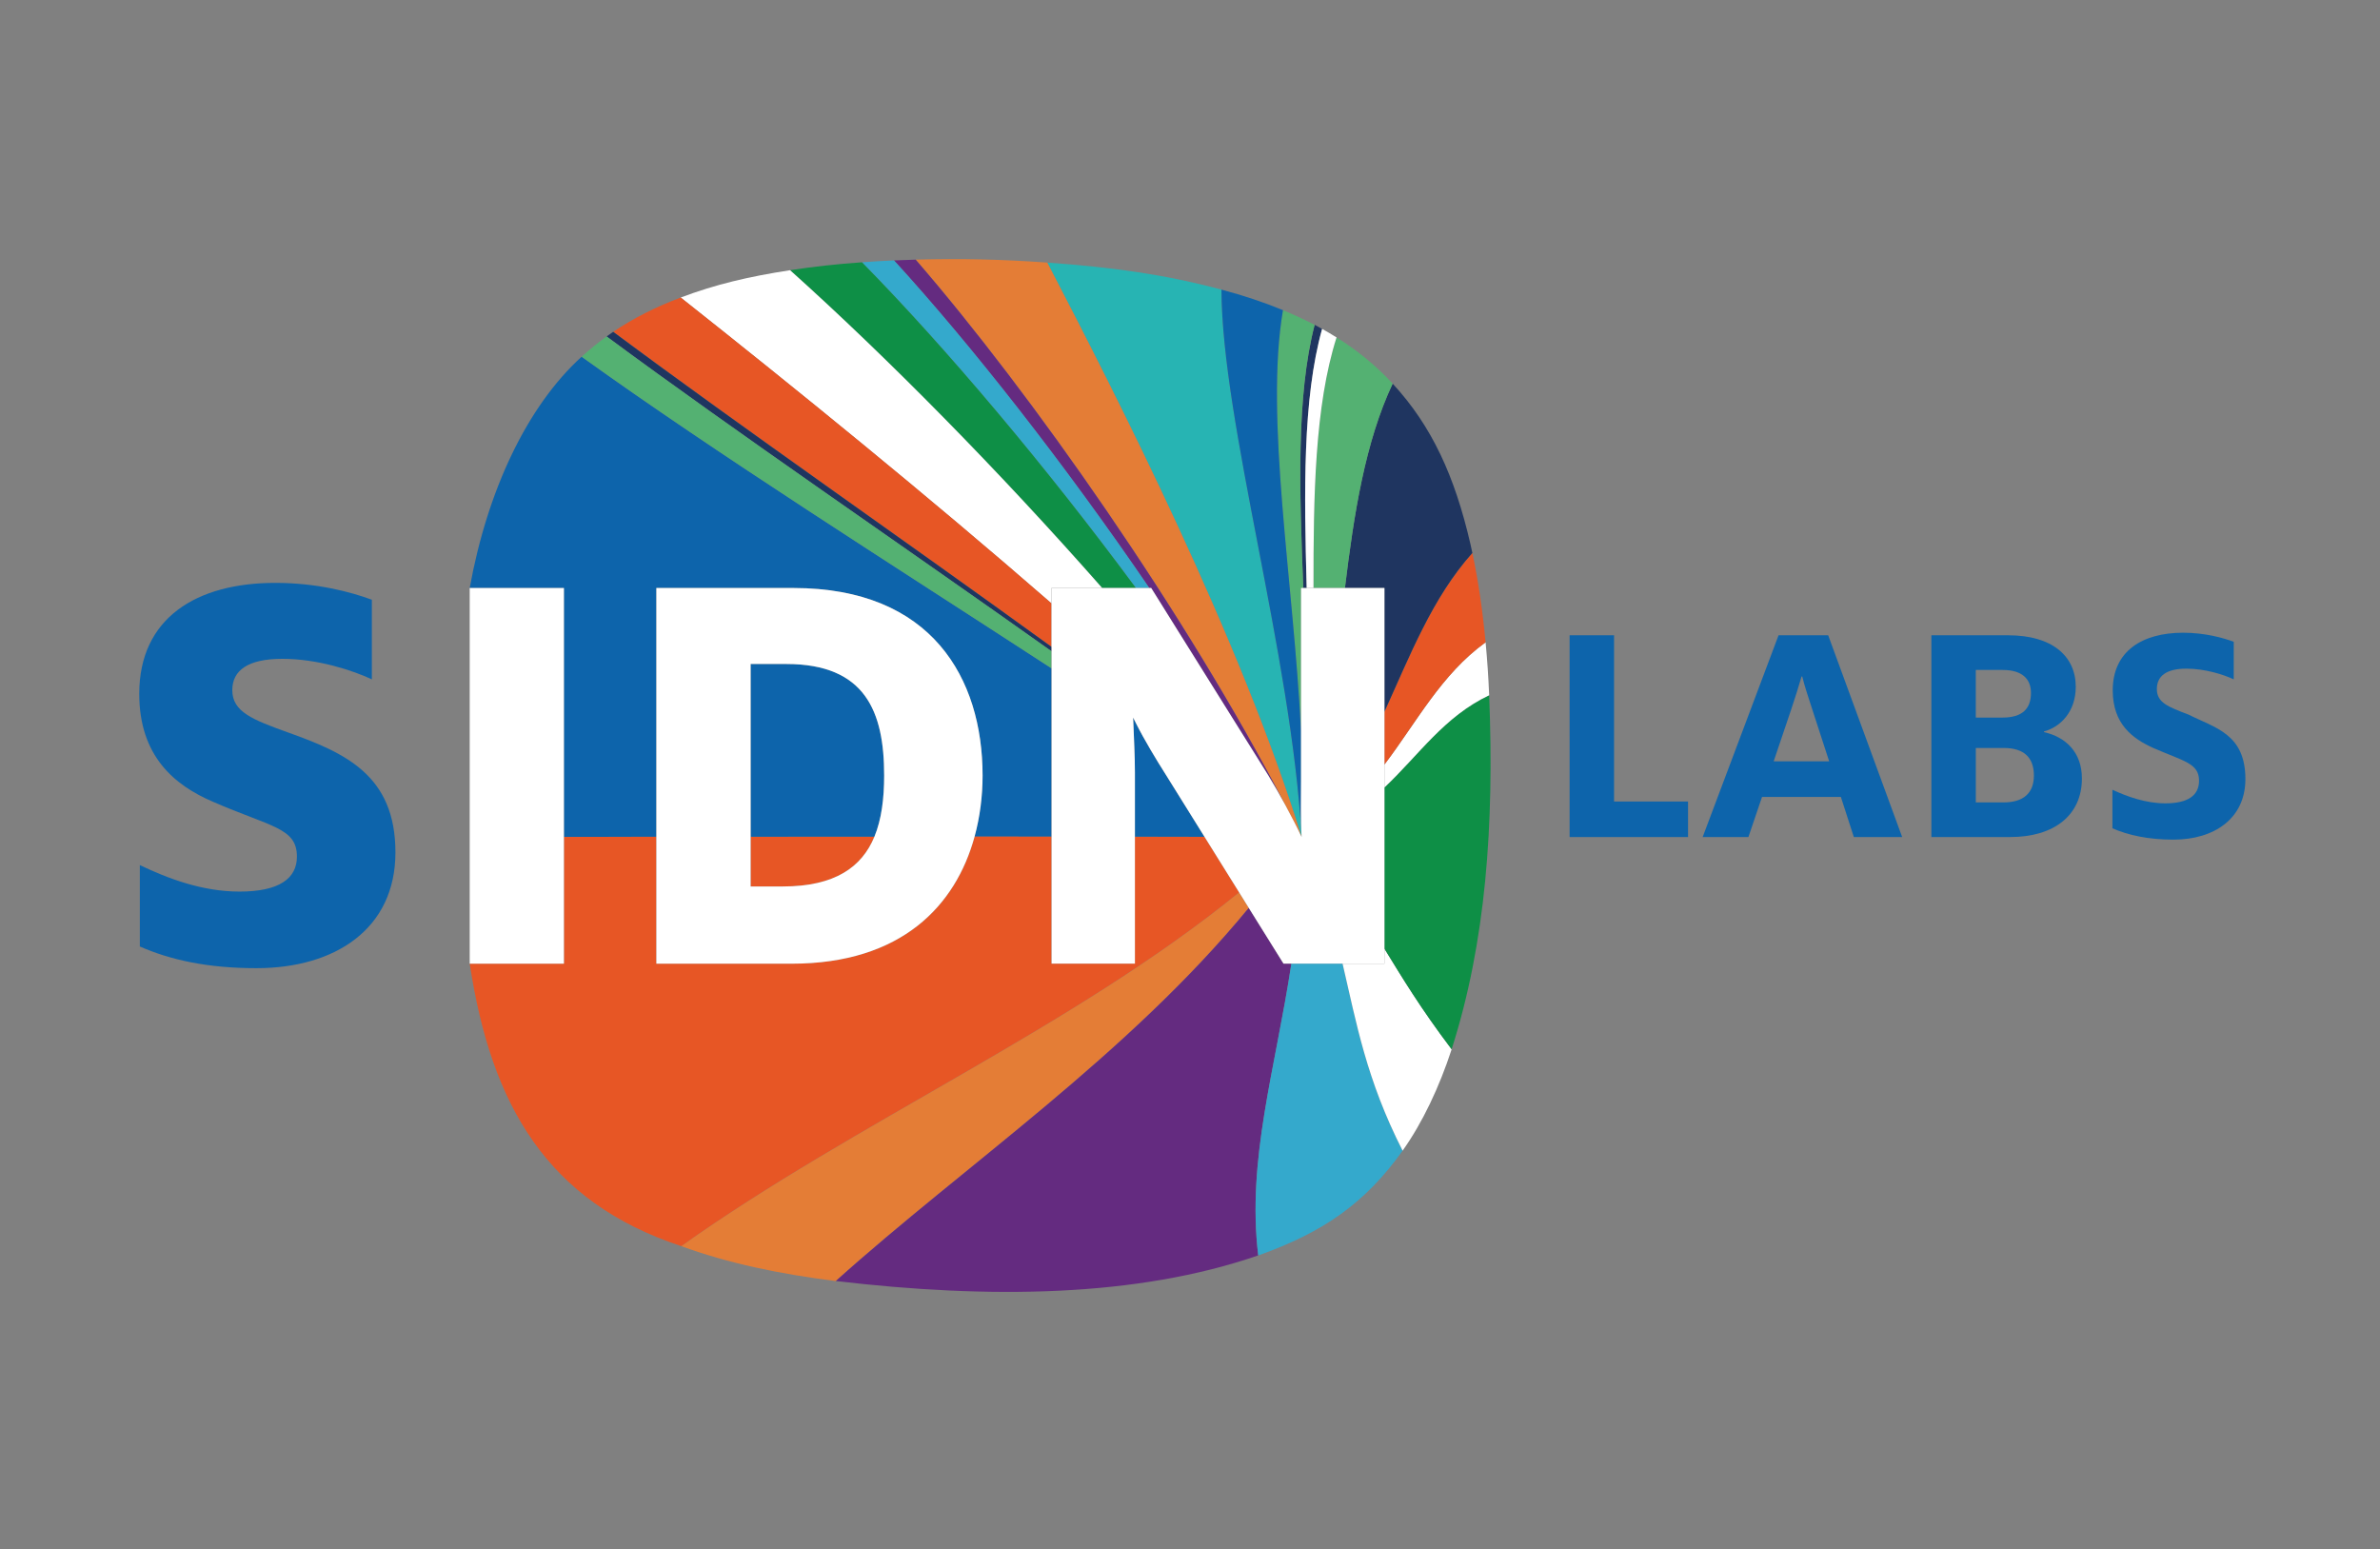 <svg width="169" height="110" viewBox="0 0 169 110" fill="none" xmlns="http://www.w3.org/2000/svg">
<rect x="0" y="0" width="169" height="110" fill="#808080" stroke="none"/>
<path d="M111.455 45.108H114.612V56.908H119.866V59.434H111.456L111.455 45.108Z" fill="#0D64AB"/>
<path d="M126.292 45.108H129.817L135.07 59.434H131.638L130.717 56.584H125.12L124.151 59.434H120.903L126.292 45.108ZM129.886 54.056L128.688 50.374C128.411 49.523 128.135 48.697 127.973 48.03H127.928C127.742 48.675 127.467 49.549 127.19 50.374L125.946 54.056H129.886Z" fill="#0D64AB"/>
<path d="M137.146 45.108H142.605C145.714 45.108 147.396 46.582 147.396 48.765C147.396 50.536 146.314 51.617 145.138 51.938V51.983C146.681 52.33 147.833 53.411 147.833 55.273C147.833 57.892 145.851 59.433 142.741 59.433H137.146V45.108ZM142.19 50.951C143.618 50.951 144.216 50.307 144.216 49.202C144.216 48.213 143.593 47.57 142.211 47.57H140.298V50.95L142.19 50.951ZM142.257 56.975C143.663 56.975 144.424 56.33 144.424 55.065C144.424 53.778 143.709 53.11 142.282 53.11H140.3V56.975H142.257Z" fill="#0D64AB"/>
<path d="M150 58.812V56.076C151.037 56.558 152.372 57.041 153.755 57.041C155.344 57.041 156.151 56.492 156.151 55.433C156.151 54.191 155.068 54.055 152.903 53.11C151.427 52.445 150.022 51.41 150.022 49.017C150.022 46.236 152.118 44.926 155.021 44.926C156.565 44.926 157.878 45.292 158.615 45.57V48.237C157.878 47.891 156.565 47.477 155.25 47.477C153.822 47.477 153.155 48.007 153.155 48.927C153.155 49.892 153.961 50.19 155.412 50.743C157.277 51.686 159.442 52.1 159.442 55.318C159.442 58.099 157.254 59.617 154.329 59.617C152.534 59.617 151.106 59.297 150 58.812Z" fill="#0D64AB"/>
<path d="M92.426 59.434C88.081 45.357 79.385 28.293 74.366 18.645C79.038 18.977 82.727 19.493 86.732 20.563C86.779 30.105 91.697 46.445 92.426 59.434Z" fill="#27B4B3"/>
<path d="M9.93 67.205V61.425C11.903 62.369 14.348 63.306 17.008 63.306C19.841 63.306 21.084 62.366 21.084 60.823C21.084 58.769 19.24 58.726 15.121 56.927C12.419 55.772 9.888 53.718 9.888 49.264C9.888 43.869 13.964 41.387 19.541 41.387C22.501 41.387 24.904 42.028 26.405 42.584V48.236C25.032 47.594 22.543 46.779 20.055 46.779C17.61 46.779 16.495 47.594 16.495 49.007C16.495 50.549 17.953 51.106 20.442 52.004C24.518 53.46 28.079 55.045 28.079 60.524C28.079 65.961 23.788 68.744 18.212 68.744C14.734 68.748 12.073 68.149 9.93 67.205Z" fill="#0D64AB"/>
<path d="M74.665 59.406V47.451C63.237 40.015 50.93 32.245 41.302 25.327C37.425 28.847 34.606 34.829 33.353 41.751H40.043V59.422C41.963 59.419 44.182 59.416 46.605 59.414V41.751H56.345C66.17 41.751 69.771 48.174 69.771 55.068C69.771 56.514 69.583 57.999 69.202 59.403C71.04 59.403 72.868 59.403 74.665 59.406Z" fill="#0D64AB"/>
<path d="M85.525 59.416C83.945 59.414 82.296 59.411 80.585 59.408V68.425H74.667V59.406C72.867 59.403 71.042 59.403 69.204 59.403C67.875 64.275 64.043 68.425 56.217 68.425H46.607V59.416C44.183 59.419 41.964 59.421 40.045 59.424V68.425H33.355C34.876 78.483 38.86 85.337 48.381 88.483C60.773 79.671 76.223 72.948 87.99 63.368L85.525 59.416Z" fill="#E75625"/>
<path d="M87.988 63.368C76.225 72.948 60.77 79.672 48.378 88.483C51.693 89.691 55.276 90.447 59.347 90.961C68.488 82.745 80.036 74.97 88.671 64.468L87.988 63.368Z" fill="#E47D36"/>
<path d="M91.699 68.425H91.14L88.672 64.466C80.038 74.965 68.49 82.744 59.349 90.957C70.246 92.24 80.731 92.116 89.346 89.138C88.527 82.325 90.553 75.972 91.699 68.425Z" fill="#642B80"/>
<path d="M95.334 68.426H91.698C90.551 75.972 88.527 82.326 89.345 89.143C94.008 87.483 96.949 85.413 99.597 81.705C97.017 76.634 96.324 72.67 95.334 68.426Z" fill="#34A9CC"/>
<path d="M98.306 67.362V68.423H95.334C96.327 72.667 97.018 76.634 99.597 81.702C101.015 79.711 102.216 77.154 103.078 74.508C100.858 71.571 99.567 69.414 98.306 67.362Z" fill="white"/>
<path d="M105.743 49.364C102.55 50.875 100.773 53.585 98.306 55.913V67.361C99.567 69.412 100.858 71.57 103.078 74.502C105.508 66.904 106.111 58.61 105.743 49.364Z" fill="#0E8F46"/>
<path d="M105.49 45.607C102.343 47.879 100.606 51.255 98.306 54.288V55.914C100.773 53.583 102.55 50.875 105.743 49.365C105.683 47.989 105.614 46.938 105.49 45.607Z" fill="white"/>
<path d="M104.55 39.263C101.685 42.467 100.107 46.587 98.306 50.536V54.285C100.606 51.252 102.343 47.876 105.49 45.606C105.282 43.389 104.979 41.268 104.55 39.263Z" fill="#E75625"/>
<path d="M98.306 50.536C100.109 46.587 101.685 42.467 104.55 39.263C104.467 38.86 104.494 38.998 104.406 38.601C103.305 33.84 101.685 30.262 98.89 27.24C96.941 31.381 96.139 36.489 95.501 41.751H98.306V50.011V50.536Z" fill="#1F3560"/>
<path d="M95.501 41.75C96.139 36.489 96.941 31.38 98.891 27.24C97.731 25.982 96.412 24.897 94.906 23.958C93.355 28.838 93.266 35.195 93.268 41.75H95.501Z" fill="#54B172"/>
<path d="M92.785 41.751C92.602 34.943 92.488 28.354 93.881 23.352C93.565 23.177 93.674 23.233 93.352 23.064C92.046 28.12 92.269 34.824 92.545 41.749L92.785 41.751Z" fill="#1F3560"/>
<path d="M92.382 41.751H92.544C92.266 34.826 92.043 28.121 93.349 23.065C92.704 22.727 91.808 22.312 91.102 22.023C89.796 29.668 91.854 41.297 92.382 51.906V41.751Z" fill="#54B172"/>
<path d="M92.382 55.281V51.906C91.854 41.298 89.796 29.669 91.102 22.022C89.694 21.444 88.322 20.99 86.733 20.564C86.778 30.105 91.697 46.445 92.427 59.433C92.342 58.237 92.382 56.395 92.382 55.281Z" fill="#0D64AB"/>
<path d="M92.425 59.434C88.081 45.357 79.384 28.293 74.366 18.645C71.108 18.414 68.273 18.348 65.02 18.435C73.242 27.932 84.198 43.558 91.281 57.186C91.724 58.004 92.129 58.795 92.425 59.434Z" fill="#E47D36"/>
<path d="M65.02 18.436C64.558 18.452 63.942 18.471 63.48 18.492C69.007 24.533 75.604 32.954 81.607 41.751H81.742L83.527 44.605L83.529 44.607L89.322 53.876C89.327 53.884 89.332 53.892 89.337 53.899L90.066 55.066C90.47 55.73 90.891 56.466 91.281 57.185C84.198 43.559 73.243 27.932 65.02 18.436Z" fill="#642B80"/>
<path d="M81.611 41.751C75.604 32.952 69.007 24.532 63.484 18.492C62.566 18.532 62.109 18.558 61.209 18.624C67.195 24.718 74.233 33.057 80.66 41.752L81.611 41.751Z" fill="#34A9CC"/>
<path d="M80.657 41.751C74.23 33.056 67.192 24.717 61.206 18.623C59.398 18.752 57.795 18.926 56.102 19.186C62.986 25.366 70.927 33.421 78.264 41.751H80.657Z" fill="#0E8F46"/>
<path d="M74.665 41.751H78.262C70.929 33.421 62.988 25.366 56.102 19.186C53.145 19.64 50.798 20.197 48.334 21.126C56.38 27.499 65.809 35.136 74.664 42.844L74.665 41.751Z" fill="white"/>
<path d="M74.665 42.844C65.811 35.136 56.382 27.499 48.336 21.126C46.578 21.788 44.984 22.59 43.545 23.56C52.748 30.41 64.1 38.266 74.667 45.929L74.665 42.844Z" fill="#E75625"/>
<path d="M74.665 45.928C64.1 38.266 52.746 30.409 43.544 23.56C43.257 23.754 43.352 23.689 43.074 23.888C52.369 30.762 63.92 38.613 74.665 46.241V45.928Z" fill="#1F3560"/>
<path d="M93.268 41.75C93.266 35.195 93.354 28.84 94.906 23.958C94.608 23.769 94.195 23.526 93.881 23.352C92.489 28.352 92.603 34.943 92.785 41.75H93.268Z" fill="white"/>
<path d="M85.525 59.416L82.816 55.066C82.092 53.926 81.252 52.534 80.678 51.392C80.607 51.249 80.521 51.092 80.457 50.955C80.463 51.051 80.463 51.156 80.471 51.254C80.516 52.392 80.587 53.708 80.587 54.85V59.406C82.295 59.411 83.945 59.413 85.525 59.416Z" fill="#0D64AB"/>
<path d="M74.665 46.242C63.919 38.615 52.369 30.762 43.071 23.889C42.507 24.292 41.802 24.868 41.302 25.328C50.93 32.246 63.236 40.015 74.665 47.453V46.242Z" fill="#54B172"/>
<path d="M62.092 59.405C59.08 59.405 56.118 59.408 53.301 59.41V62.942H55.574C59.299 62.943 61.2 61.558 62.092 59.405Z" fill="#E75625"/>
<path d="M55.832 47.145H53.301V59.411C56.118 59.408 59.08 59.405 62.092 59.405C62.596 58.186 62.783 56.692 62.783 55.067C62.783 50.528 61.449 47.145 55.832 47.145Z" fill="#0D64AB"/>
<path d="M74.665 45.929V42.844V41.751H78.262H80.657H81.609H81.745L83.522 44.597L89.324 53.878C89.327 53.884 89.335 53.892 89.337 53.9L90.065 55.066C90.47 55.73 90.891 56.466 91.281 57.185C91.724 58.004 92.129 58.794 92.426 59.433C92.343 58.233 92.385 56.394 92.385 55.281V51.906V41.751H92.545H92.786H93.269H95.505H98.307V50.011V50.536V54.286V55.914V67.361V68.422H95.335H91.7H91.14L88.672 64.462L87.989 63.363L85.527 59.411L82.818 55.061C82.093 53.922 81.256 52.53 80.682 51.388C80.608 51.244 80.525 51.087 80.462 50.95C80.464 51.046 80.467 51.151 80.475 51.249C80.517 52.388 80.589 53.703 80.589 54.845V59.401V68.418H74.671V59.398V47.445V46.234V45.926H74.665V45.929Z" fill="white"/>
<path d="M40.043 41.752H33.353V68.425H40.043V41.752Z" fill="white"/>
<path d="M56.348 41.751H46.607V59.416V68.426H56.217C64.04 68.426 67.873 64.275 69.203 59.404C69.588 57.999 69.772 56.514 69.772 55.068C69.772 48.175 66.17 41.751 56.348 41.751ZM62.092 59.406C61.201 61.559 59.301 62.943 55.575 62.943H53.301V59.411V47.146H55.832C61.45 47.146 62.783 50.529 62.783 55.068C62.783 56.694 62.595 58.186 62.092 59.406Z" fill="white"/>
</svg>
